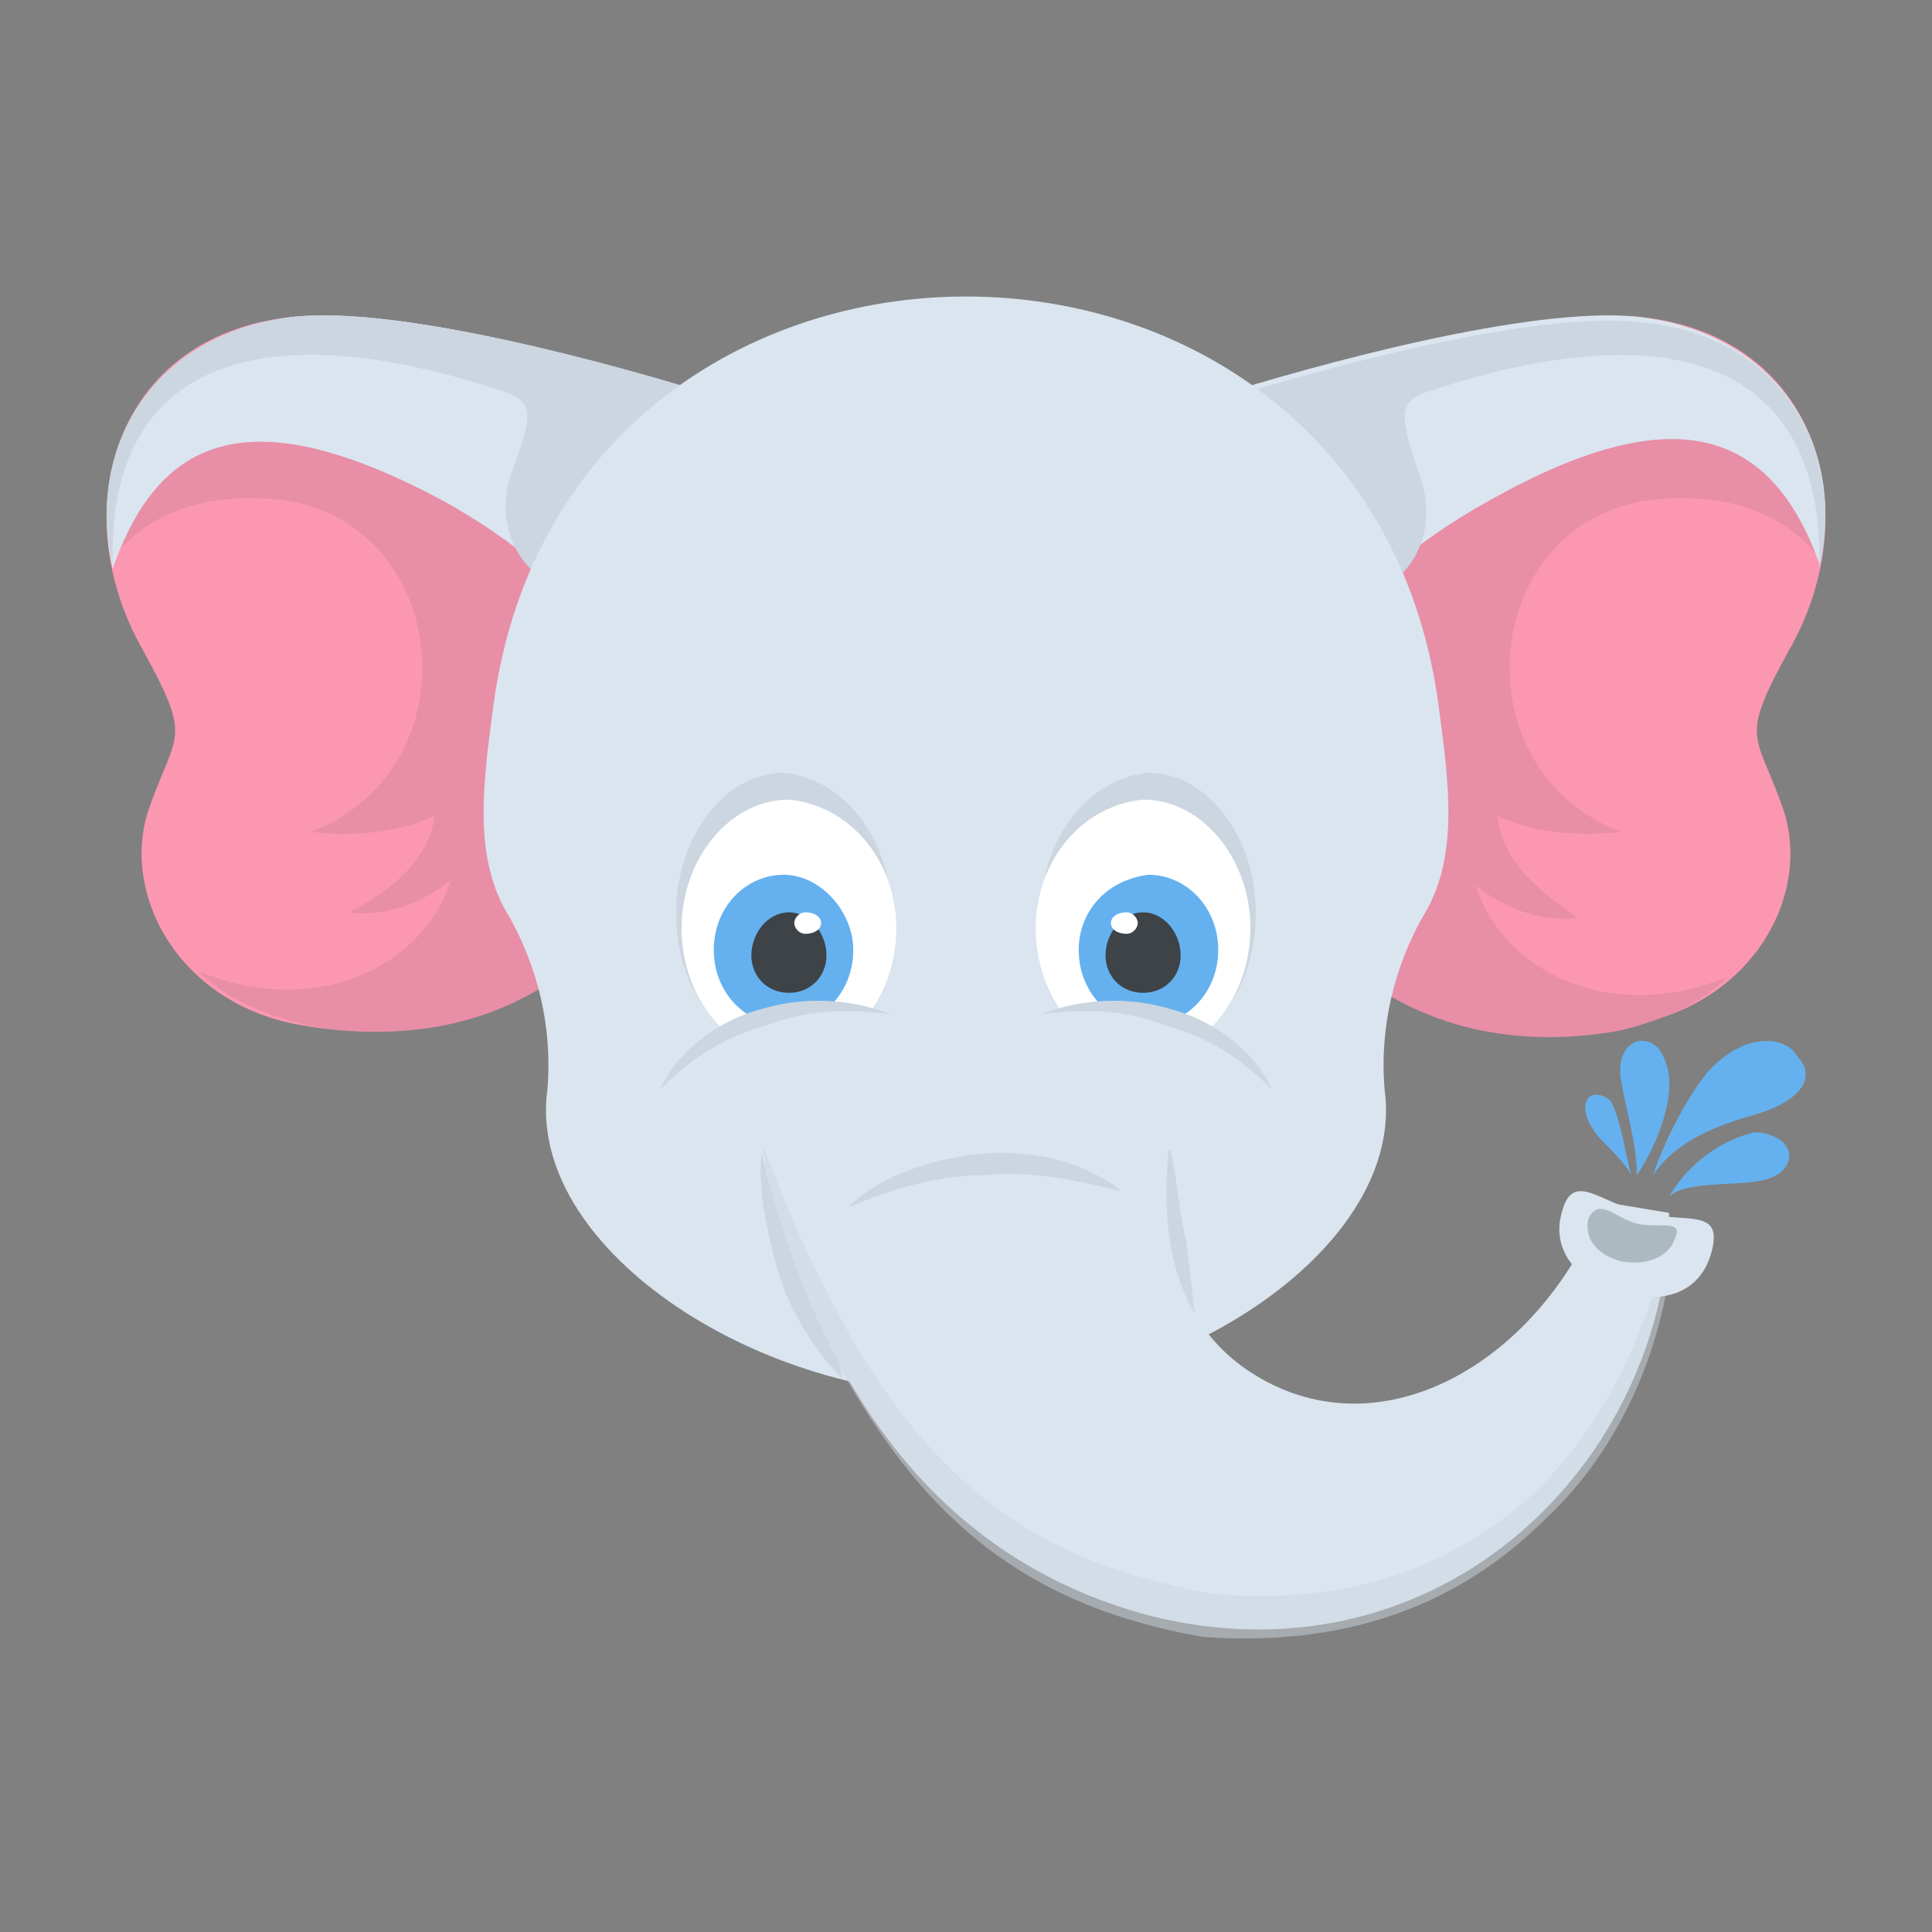 <?xml version="1.0" encoding="utf-8"?>
<!-- Generator: Adobe Illustrator 18.0.0, SVG Export Plug-In . SVG Version: 6.00 Build 0)  -->
<!DOCTYPE svg PUBLIC "-//W3C//DTD SVG 1.1//EN" "http://www.w3.org/Graphics/SVG/1.1/DTD/svg11.dtd">
<svg version="1.1" id="Layer_1" xmlns="http://www.w3.org/2000/svg" xmlns:xlink="http://www.w3.org/1999/xlink" x="0px" y="0px"
	 viewBox="0 0 36 36" enable-background="new 0 0 36 36" xml:space="preserve">
<rect x="0" y="0" width="36" height="36" fill="#808080" stroke="none"/>
<g>
	<g>
		<g>
			<g>
				<g>
					<g>
						<g>
							<path fill="#FC97B2" d="M2.6,12c1,1.8,0.7,1.6,0.2,3c-0.6,1.6,0.5,3.7,2.8,4.1c8.5,1.5,9.5-11.2,7.8-11.7
								c-1.9-0.6-5.9-1.6-7.9-1.5C2.2,6.2,1.2,9.4,2.6,12z"/>
						</g>
					</g>
				</g>
				<g>
					<g>
						<g>
							<path fill="#E88EA7" d="M2.1,10.4L2.1,10.4c0.7-0.9,1.8-1.2,3-1.1c3.3,0.3,3.8,5,0.7,6.2c0,0,0,0,0,0c0.8,0.1,1.7,0,2.3-0.3
								C8,16,7.3,16.6,6.5,17c0.7,0.1,1.4-0.2,1.9-0.6c-0.5,1.6-2.5,2.6-4.7,1.7c0.5,0.5,1.2,0.8,2,1c2.2,0.4,3.9-0.2,5.1-1.2v-7
								c0-2-1.6-3.6-3.6-3.6H4.8C3.2,7.2,1.8,8.7,2.1,10.4z"/>
						</g>
					</g>
				</g>
				<g>
					<g>
						<path fill="#DAE5EF" d="M5.5,5.9c2-0.2,6,0.9,7.9,1.5c0.8,0.2,1,3.3,0.1,6.2c-0.1,0-0.2-0.1-0.3-0.1c-1.6-0.7-1.9-2.5-5-4.2
							C4.8,7.5,3,8,2.1,10.6C1.6,8.4,2.8,6.2,5.5,5.9z"/>
					</g>
				</g>
				<g>
					<g>
						<path fill="#CBD6E0" d="M9.4,7.3C4.9,5.8,2,6.7,2.1,10.5c0,0,0,0,0,0C1.6,8.4,2.8,6.2,5.5,5.9c2-0.2,6,0.9,7.9,1.5
							c0.1,0,0.2,0.1,0.3,0.3c0,0.5-0.1,0.9-0.2,1.4c-0.2,0.9-0.7,1.7-1.5,2.2c-0.3,0.2-0.7,0.3-1.1,0.3c-0.3-0.3-0.6-0.6-0.9-0.9
							c-0.5-0.4-0.7-1.1-0.5-1.8C9.9,7.8,10,7.5,9.4,7.3z"/>
					</g>
				</g>
			</g>
			<g>
				<g>
					<g>
						<g>
							<path fill="#FC97B2" d="M33.4,12c-1,1.8-0.7,1.6-0.2,3c0.6,1.6-0.5,3.7-2.8,4.1c-8.5,1.5-9.5-11.2-7.8-11.7
								c1.9-0.6,5.9-1.6,7.9-1.5C33.8,6.2,34.8,9.4,33.4,12z"/>
						</g>
					</g>
				</g>
				<g>
					<g>
						<g>
							<path fill="#E88EA7" d="M33.9,10.4L33.9,10.4c-0.7-0.9-1.8-1.2-3-1.1c-3.3,0.3-3.8,5-0.7,6.2c0,0,0,0,0,0
								c-0.8,0.1-1.7,0-2.3-0.3c0.1,0.9,0.8,1.4,1.5,1.9c-0.7,0.1-1.4-0.2-1.9-0.6c0.5,1.6,2.5,2.6,4.7,1.7c-0.5,0.5-1.2,0.8-2,1
								c-2.2,0.4-3.9-0.2-5.1-1.2v-7c0-2,1.6-3.6,3.6-3.6h2.4C32.8,7.2,34.2,8.7,33.9,10.4z"/>
						</g>
					</g>
				</g>
				<g>
					<g>
						<path fill="#DAE5EF" d="M30.5,5.9c-2-0.2-6,0.9-7.9,1.5c-0.8,0.2-1,3.3-0.1,6.2c0.1,0,0.2-0.1,0.3-0.1c1.6-0.7,1.9-2.5,5-4.2
							c3.4-1.9,5.2-1.3,6.1,1.2C34.4,8.4,33.2,6.2,30.5,5.9z"/>
					</g>
				</g>
				<g>
					<g>
						<path fill="#CBD6E0" d="M26.6,7.3c4.5-1.5,7.4-0.6,7.3,3.3c0,0,0,0,0,0c0.5-2.2-0.7-4.4-3.4-4.6c-2-0.2-6,0.9-7.9,1.5
							c-0.1,0-0.2,0.1-0.3,0.3c0,0.5,0.1,0.9,0.2,1.4c0.2,0.9,0.7,1.7,1.5,2.2c0.3,0.2,0.7,0.3,1.1,0.3c0.3-0.3,0.6-0.6,0.9-0.9
							c0.5-0.4,0.7-1.1,0.5-1.8C26.1,7.8,26,7.5,26.6,7.3z"/>
					</g>
				</g>
			</g>
		</g>
		<g>
			<g>
				<g>
					<g>
						<path fill="#DAE5EF" d="M9.2,13.1c-0.2,1.5-0.4,2.9,0.3,4c0.5,0.9,0.8,2,0.7,3.2C9.8,23.2,14,26,18,26c4,0,8.2-2.8,7.8-5.7
							c-0.1-1.2,0.2-2.3,0.7-3.2c0.7-1.1,0.5-2.5,0.3-4C25.4,3,10.6,3,9.2,13.1z"/>
					</g>
				</g>
			</g>
			<g>
				<g>
					<g>
						<path fill="#CBD6E0" d="M22.3,24.8c-0.5-0.3-0.8-1-0.9-1.6c-0.1-0.7,0.1-1.4,0.4-1.8c0.1,0.3,0.2,1.4,0.3,1.7
							C22.2,23.9,22.3,24.8,22.3,24.8z"/>
					</g>
				</g>
				<g>
					<g>
						<path fill="#CBD6E0" d="M15.7,25.7c-0.5-0.5-1-1.3-1.2-2c-0.2-0.7-0.4-1.6-0.3-2.3c0.4,0.6,0.7,1.5,0.9,2.1
							C15.4,24.3,15.5,24.6,15.7,25.7z"/>
					</g>
				</g>
			</g>
			<g>
				<g>
					<g>
						<g>
							<path fill="#DAE5EF" d="M29.9,22.4c-0.1,0.2-0.1,0.3-0.2,0.4c-1.3,2.8-4.2,4.3-6.5,2.7c-1.7-1.2-1.5-3.3-1.4-4.4h-7.7
								c1,4.5,3.2,7.9,7.3,9c5.1,1.3,9.3-2.4,9.7-7c0-0.2,0-0.3,0-0.5L29.9,22.4z"/>
						</g>
					</g>
				</g>
				<g opacity="0.5">
					<g>
						<g>
							<path fill="#CBD6E0" d="M31.2,22.8c-0.1,2.2-1,4.2-2.4,5.5c-1.6,1.6-3.7,2.4-6.4,2.2c-3.4-0.6-5.3-2.3-6.9-5.3
								c-0.7-1.4-1.2-3-1.3-3.9c0.7,1.8,0.8,2,1.7,3.7c1.9,3.2,4,4.2,6.7,4.7c2.4,0.2,4.3-0.4,5.9-1.8C30,26.5,30.7,24.7,31.2,22.8z
								"/>
						</g>
					</g>
				</g>
				<g>
					<g>
						<g>
							<g>
								<path fill="#DAE5EF" d="M30.6,22.6c0.8,0.2,1.5-0.1,1.3,0.7c-0.2,0.8-0.9,1-1.7,0.8c-0.8-0.2-1.3-0.8-1.1-1.5
									C29.3,21.8,29.8,22.4,30.6,22.6z"/>
							</g>
						</g>
					</g>
				</g>
				<g>
					<g>
						<g>
							<g>
								<path fill="#ACB9C1" d="M30.5,22.8c0.4,0.1,0.9-0.1,0.7,0.3c-0.1,0.3-0.5,0.5-1,0.4c-0.4-0.1-0.7-0.4-0.6-0.8
									C29.8,22.3,30.1,22.7,30.5,22.8z"/>
							</g>
						</g>
					</g>
				</g>
			</g>
			<g>
				<g>
					<g>
						<path fill="#CBD6E0" d="M15.8,22.5c0.5-0.5,1.4-0.9,2.5-1c1-0.1,2,0.2,2.6,0.7c-0.8-0.2-1.7-0.4-2.6-0.3
							C17.4,21.9,16.5,22.2,15.8,22.5z"/>
					</g>
				</g>
			</g>
			<g>
				<g>
					<g>
						<g>
							<g>
								<g>
									<path fill="#CBD6E0" d="M16.6,17c0,1.4-0.9,2.6-2,2.6c-1.1,0-2-1.1-2-2.6c0-1.4,0.9-2.6,2-2.6C15.7,14.5,16.6,15.6,16.6,17
										z"/>
								</g>
							</g>
						</g>
						<g>
							<g>
								<g>
									<path fill="#FFFFFF" d="M16.7,17.3c0,1.3-0.9,2.4-2,2.4c-1.1,0-2-1.1-2-2.4c0-1.3,0.9-2.4,2-2.4C15.8,15,16.7,16,16.7,17.3
										z"/>
								</g>
							</g>
						</g>
						<g>
							<g>
								<g>
									<g>
										<path fill="#65B1EF" d="M15.9,17.7c0,0.8-0.6,1.4-1.3,1.4s-1.3-0.6-1.3-1.4c0-0.8,0.6-1.4,1.3-1.4S15.9,17,15.9,17.7z"/>
									</g>
								</g>
							</g>
							<g>
								<g>
									<g>
										<path fill="#3E4347" d="M15.4,17.8c0,0.4-0.3,0.7-0.7,0.7c-0.4,0-0.7-0.3-0.7-0.7c0-0.4,0.3-0.8,0.7-0.8
											C15.1,17,15.4,17.4,15.4,17.8z"/>
									</g>
								</g>
							</g>
							<g>
								<g>
									<path fill="#FFFFFF" d="M15.3,17.2c0,0.1-0.1,0.2-0.3,0.2c-0.1,0-0.2-0.1-0.2-0.2c0-0.1,0.1-0.2,0.2-0.2
										C15.2,17,15.3,17.1,15.3,17.2z"/>
								</g>
							</g>
						</g>
					</g>
					<g>
						<g>
							<g>
								<g>
									<path fill="#DAE5EF" d="M18.7,20.4c-0.5-0.9-1.8-1.6-3.2-1.6s-2.7,0.7-3.2,1.6H18.7z"/>
								</g>
							</g>
						</g>
						<g>
							<g>
								<g>
									<path fill="#CBD6E0" d="M16.6,18.9c-0.8-0.1-1.5-0.1-2.3,0.2c-0.7,0.2-1.3,0.5-2,1.2c0.3-0.7,1.1-1.3,1.9-1.5
										C15.2,18.5,16.1,18.7,16.6,18.9z"/>
								</g>
							</g>
						</g>
					</g>
				</g>
				<g>
					<g>
						<g>
							<g>
								<g>
									<path fill="#CBD6E0" d="M19.4,17c0,1.4,0.9,2.6,2,2.6c1.1,0,2-1.1,2-2.6c0-1.4-0.9-2.6-2-2.6C20.3,14.5,19.4,15.6,19.4,17z
										"/>
								</g>
							</g>
						</g>
						<g>
							<g>
								<g>
									<path fill="#FFFFFF" d="M19.3,17.3c0,1.3,0.9,2.4,2,2.4c1.1,0,2-1.1,2-2.4c0-1.3-0.9-2.4-2-2.4C20.2,15,19.3,16,19.3,17.3z
										"/>
								</g>
							</g>
						</g>
						<g>
							<g>
								<g>
									<g>
										<path fill="#65B1EF" d="M20.1,17.7c0,0.8,0.6,1.4,1.3,1.4c0.7,0,1.3-0.6,1.3-1.4c0-0.8-0.6-1.4-1.3-1.4
											C20.6,16.4,20.1,17,20.1,17.7z"/>
									</g>
								</g>
							</g>
							<g>
								<g>
									<g>
										<path fill="#3E4347" d="M20.6,17.8c0,0.4,0.3,0.7,0.7,0.7c0.4,0,0.7-0.3,0.7-0.7c0-0.4-0.3-0.8-0.7-0.8
											C20.9,17,20.6,17.4,20.6,17.8z"/>
									</g>
								</g>
							</g>
							<g>
								<g>
									<path fill="#FFFFFF" d="M20.7,17.2c0,0.1,0.1,0.2,0.3,0.2c0.1,0,0.2-0.1,0.2-0.2c0-0.1-0.1-0.2-0.2-0.2
										C20.8,17,20.7,17.1,20.7,17.2z"/>
								</g>
							</g>
						</g>
					</g>
					<g>
						<g>
							<g>
								<g>
									<path fill="#DAE5EF" d="M17.3,20.4c0.5-0.9,1.8-1.6,3.2-1.6c1.4,0,2.7,0.7,3.2,1.6H17.3z"/>
								</g>
							</g>
						</g>
						<g>
							<g>
								<g>
									<path fill="#CBD6E0" d="M19.4,18.9c0.8-0.1,1.5-0.1,2.3,0.2c0.7,0.2,1.3,0.5,2,1.2c-0.3-0.7-1.1-1.3-1.9-1.5
										C20.8,18.5,19.9,18.7,19.4,18.9z"/>
								</g>
							</g>
						</g>
					</g>
				</g>
			</g>
		</g>
	</g>
	<g>
		<g>
			<g>
				<g>
					<path fill="#65B1EF" d="M32.7,21.1c0.1,0,0.2,0,0.4,0.1c0.4,0.2,0.3,0.7-0.3,0.8c-0.4,0.1-1.4,0-1.7,0.3
						C31.5,21.6,32.2,21.2,32.7,21.1z"/>
				</g>
			</g>
		</g>
		<g>
			<g>
				<g>
					<path fill="#65B1EF" d="M30.4,21.9c-0.1-0.2-0.4-0.5-0.6-0.7c-0.5-0.6-0.2-1,0.2-0.7C30.2,20.8,30.3,21.6,30.4,21.9z"/>
				</g>
			</g>
		</g>
		<g>
			<g>
				<g>
					<path fill="#65B1EF" d="M30.5,21.9c0-0.6-0.2-1.2-0.3-1.8c-0.1-0.8,0.6-0.9,0.8-0.4C31.3,20.3,30.9,21.3,30.5,21.9z"/>
				</g>
			</g>
		</g>
		<g>
			<g>
				<g>
					<path fill="#65B1EF" d="M32.6,20.8c-0.7,0.2-1.4,0.5-1.8,1.1c0.2-0.6,0.6-1.4,1-1.9c0.7-0.8,1.5-0.7,1.7-0.3
						C33.8,20,33.7,20.5,32.6,20.8z"/>
				</g>
			</g>
		</g>
	</g>
</g>
</svg>
